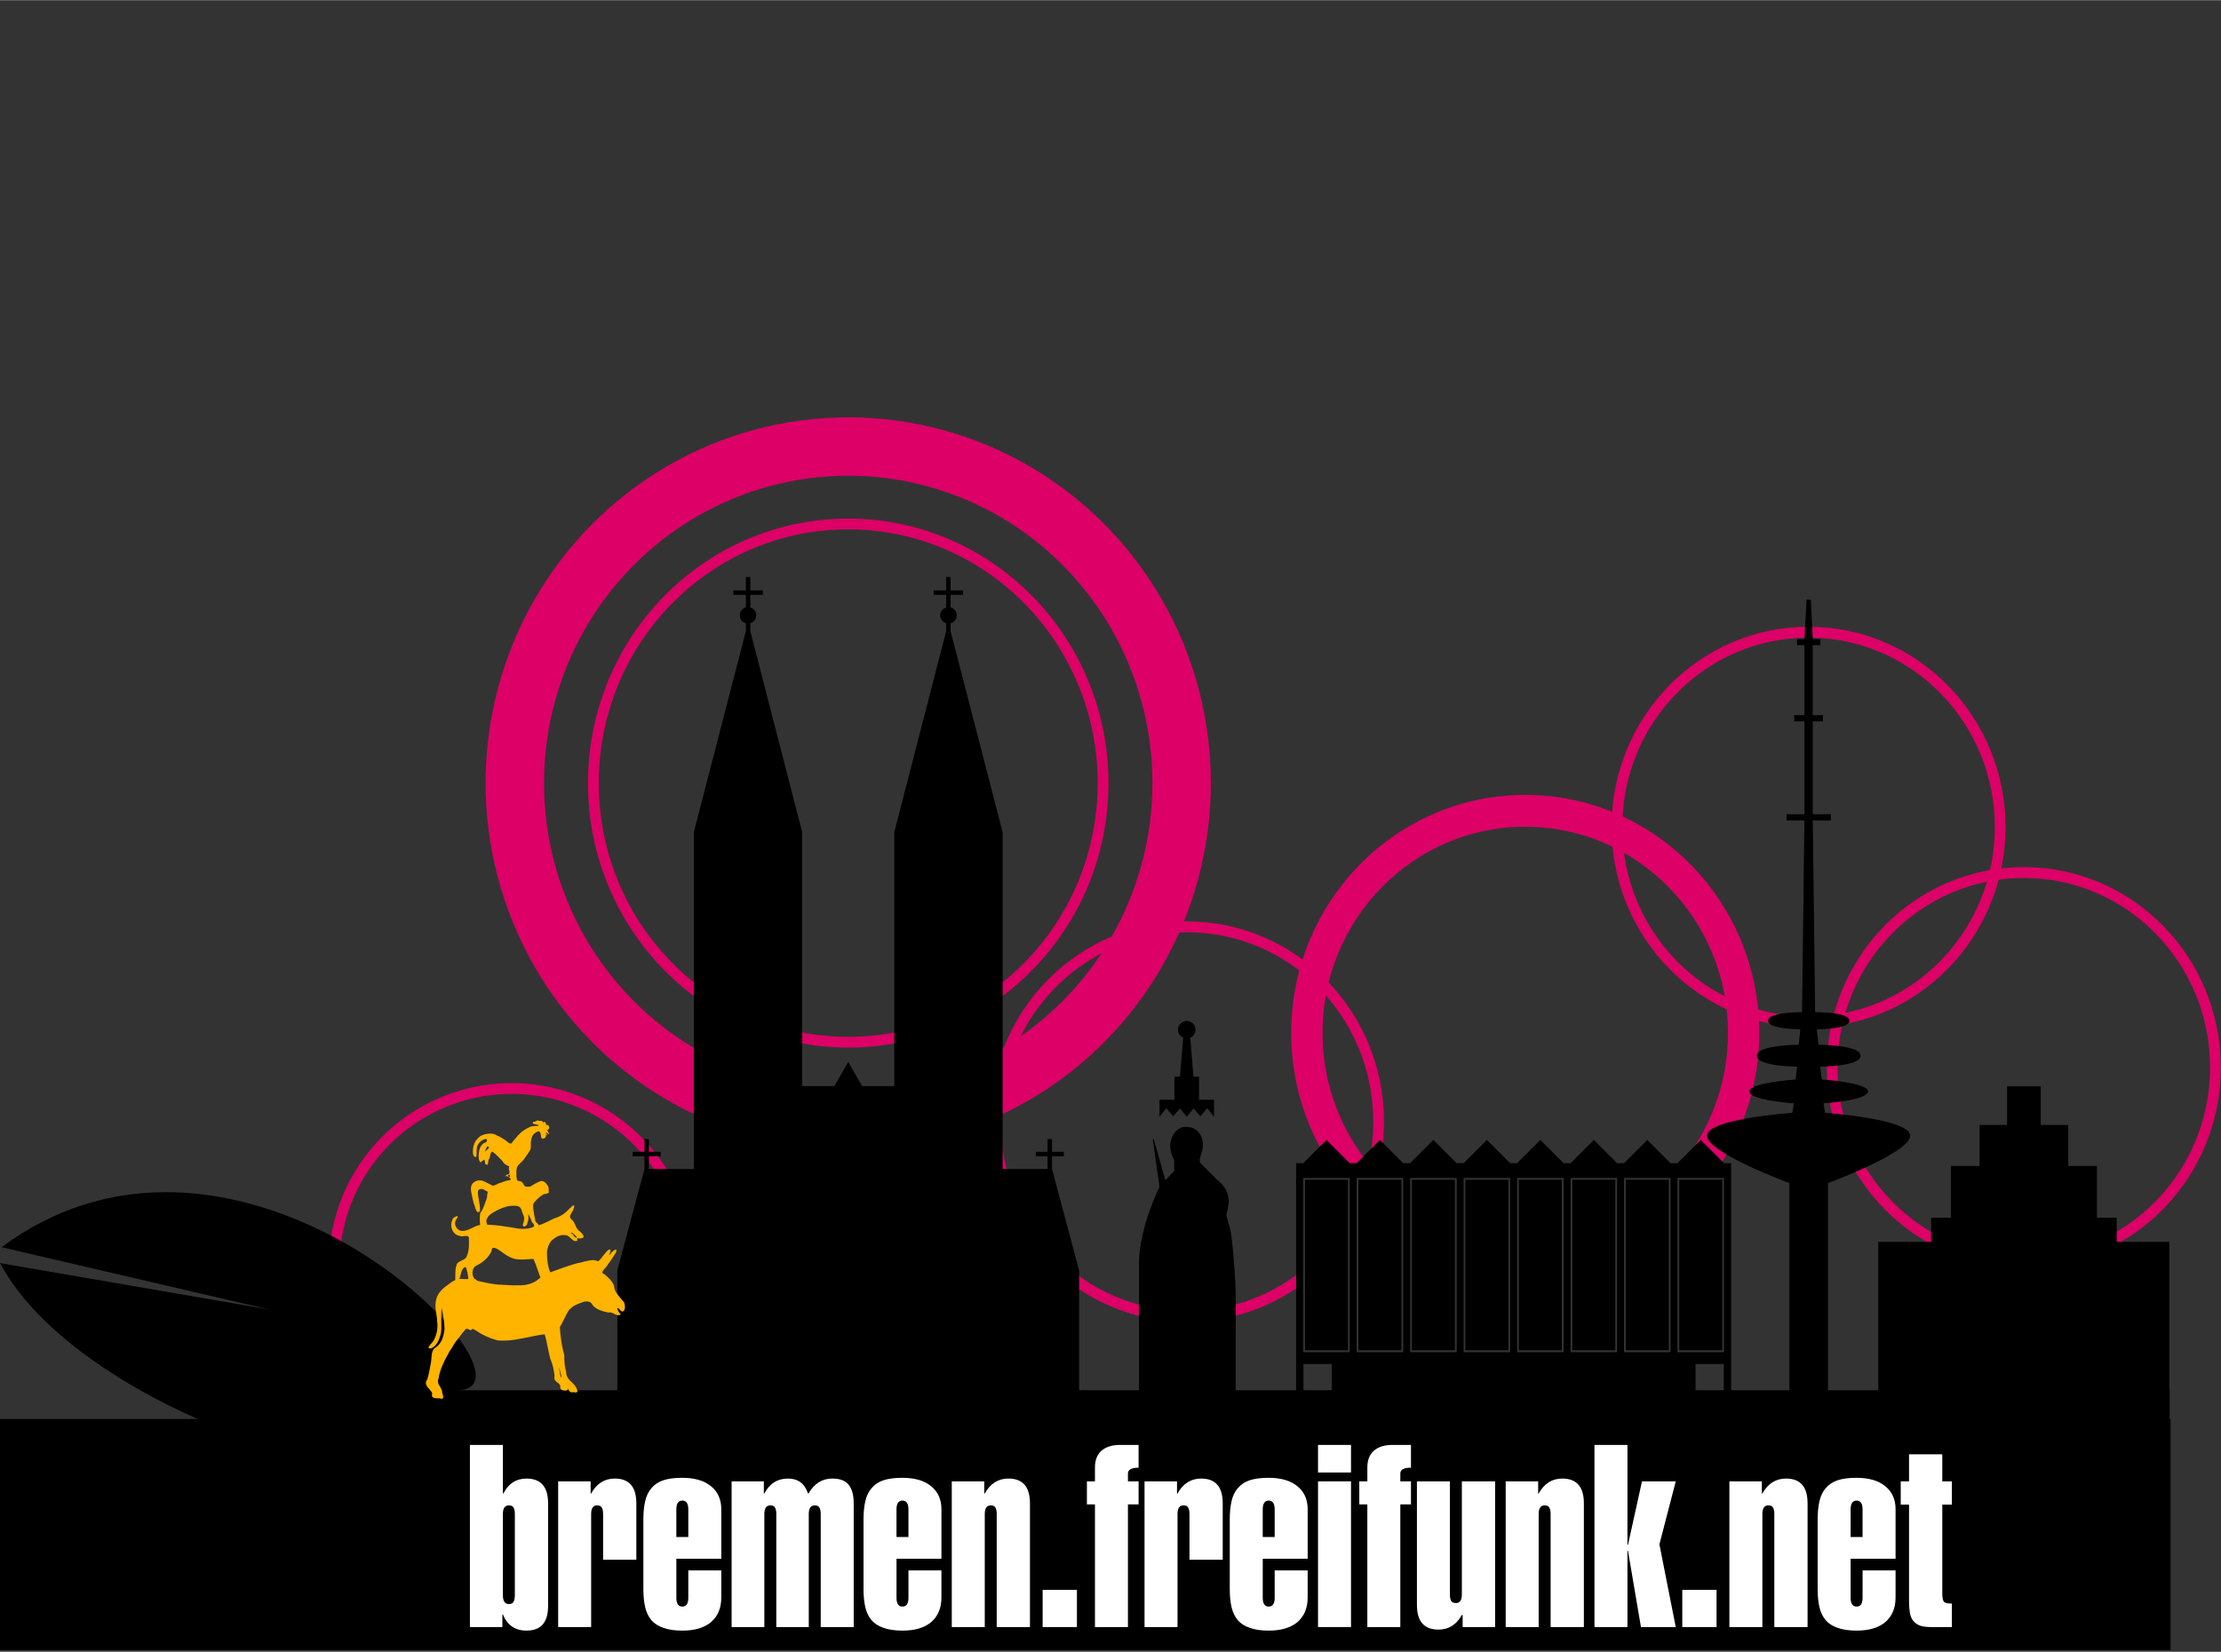 <?xml version="1.0" encoding="UTF-8" standalone="no"?>
<!-- Created with Inkscape (http://www.inkscape.org/) -->

<svg
   xmlns:dc="http://purl.org/dc/elements/1.1/"
   xmlns:cc="http://creativecommons.org/ns#"
   xmlns:rdf="http://www.w3.org/1999/02/22-rdf-syntax-ns#"
   xmlns:svg="http://www.w3.org/2000/svg"
   xmlns="http://www.w3.org/2000/svg"
   xmlns:sodipodi="http://sodipodi.sourceforge.net/DTD/sodipodi-0.dtd"
   xmlns:inkscape="http://www.inkscape.org/namespaces/inkscape"
   version="1.1"
   width="351.196"
   height="261.277"
   viewBox="0 0 351.292 261.294"
   id="svg2"
   inkscape:version="0.91 r13725"
   sodipodi:docname="skyline.svg"
   inkscape:export-filename="/home/geno/project/ffhb/breminale/public/assets/skyline.png"
   inkscape:export-xdpi="63.451176"
   inkscape:export-ydpi="63.451176">
  <rect x="0" y="0" width="351.292" height="261.294" fill="#333333" stroke="none"/>
  <sodipodi:namedview
     pagecolor="#ffffff"
     bordercolor="#666666"
     borderopacity="1"
     objecttolerance="10"
     gridtolerance="10"
     guidetolerance="10"
     inkscape:pageopacity="0"
     inkscape:pageshadow="2"
     inkscape:window-width="1362"
     inkscape:window-height="737"
     id="namedview30"
     showgrid="false"
     inkscape:zoom="3.2282942"
     inkscape:cx="263.57678"
     inkscape:cy="44.31436"
     inkscape:window-x="0"
     inkscape:window-y="29"
     inkscape:window-maximized="0"
     inkscape:current-layer="svg2"
     fit-margin-top="0"
     fit-margin-left="0"
     fit-margin-right="0"
     fit-margin-bottom="0" />
  <defs
     id="defs4">
    <clipPath
       id="clipPath3774">
      <path
         d="m 48.349,68.806 38.568,0 0,-19.537 11.2,0 0,-28.24 -50.672,0 z"
         id="path3776"
         style="fill:none;stroke:#000000;stroke-width:1px;stroke-linecap:butt;stroke-linejoin:miter;stroke-opacity:1"
         inkscape:connector-curvature="0" />
    </clipPath>
    <clipPath
       id="clipPath3792">
      <rect
         width="50.737"
         height="39.132"
         x="50.066"
         y="18.39"
         id="rect3794"
         style="fill:#000344;fill-opacity:1;fill-rule:nonzero;stroke:#ffffff;stroke-width:5;stroke-miterlimit:4;stroke-dasharray:none;stroke-dashoffset:0;stroke-opacity:1" />
    </clipPath>
  </defs>
  <path
     sodipodi:type="arc"
     style="fill:none;stroke:#dc0067;stroke-width:1.709;stroke-miterlimit:4;stroke-dasharray:none;stroke-dashoffset:0;stroke-opacity:1"
     id="path3179"
     sodipodi:cx="80.921524"
     sodipodi:cy="200.29727"
     sodipodi:rx="28.081718"
     sodipodi:ry="28.109516"
     d="m 62.871,221.83 a 28.082,28.11 0 0 1 -8.338,-31.147 28.082,28.11 0 0 1 26.388,-18.495 28.082,28.11 0 0 1 26.388,18.495 28.082,28.11 0 0 1 -8.338,31.147"
     sodipodi:start="2.268928"
     sodipodi:end="0.87266459"
     sodipodi:open="true" />
  <ellipse
     style="fill:none;stroke:#dc0067;stroke-width:9.246;stroke-miterlimit:4;stroke-dasharray:none;stroke-opacity:1"
     id="circle4009"
     cy="123.865"
     cx="134.163"
     rx="52.736"
     ry="53.247" />
  <ellipse
     style="fill:none;stroke:#dc0067;stroke-width:1.709;stroke-miterlimit:4;stroke-dasharray:none;stroke-opacity:1"
     id="circle4062"
     cy="123.865"
     cx="134.163"
     rx="40.308"
     ry="40.993" />
  <circle
     style="fill:none;stroke:#dc0067;stroke-width:3.158;stroke-miterlimit:4;stroke-dasharray:none;stroke-opacity:1"
     id="circle4224"
     clip-path="url(#clipPath3792)"
     transform="matrix(1.57,0,0,1.597,125.07,93.118)"
     r="22"
     cy="44"
     cx="74" />
  <circle
     style="fill:none;stroke:#dc0067;stroke-width:1.23;stroke-miterlimit:4;stroke-dasharray:none;stroke-opacity:1"
     id="circle4011"
     clip-path="url(#clipPath3774)"
     transform="matrix(1.378,0,0,1.401,85.772,115.784)"
     r="22"
     cy="44"
     cx="74" />
  <path
     inkscape:connector-curvature="0"
     style="fill:#000000;fill-opacity:1;stroke:none"
     id="path4142"
     d="m 209.809,180.321 -3.679,3.679 -1.125,0 0,36.343 1.159,0 0,-4.577 4.472,0 0,4.577 57.545,0 0,-4.577 4.472,0 0,4.577 1.158,-3.5e-4 0,-36.343 -1.124,3.6e-4 -3.679,-3.679 -3.679,3.679 -1.1,0 -3.679,-3.679 -3.679,3.679 -1.1,0 -3.679,-3.679 -3.679,3.679 -1.1,0 -3.679,-3.679 -3.679,3.679 -1.1,0 -3.679,-3.679 -3.679,3.679 -1.1,0 -3.679,-3.679 -3.679,3.679 -1.1,0 -3.679,-3.679 -3.679,3.679 -1.1,0 z m -3.679,6.016 7.357,0 0,27.572 -7.357,0 z m 8.457,0 7.357,0 0,27.572 -7.357,0 z m 8.457,0 7.357,0 0,27.572 -7.357,0 z m 8.457,0 7.357,0 0,27.572 -7.357,0 z m 8.457,0 7.357,0 0,27.572 -7.357,0 z m 8.457,0 7.357,0 0,27.572 -7.357,0 z m 8.457,0 7.357,0 0,27.572 -7.357,0 z m 8.457,0 7.357,0 0,27.572 -7.357,0 z m -58.926,0.275 0,26.988 6.807,0 0,-26.988 z m 8.457,0 0,26.988 6.807,0 0,-26.988 z m 8.457,0 0,26.988 6.807,0 0,-26.988 z m 8.457,0 0,26.988 6.807,0 0,-26.988 z m 8.457,0 0,26.988 6.807,0 0,-26.988 z m 8.457,0 0,26.988 6.807,0 0,-26.988 z m 8.457,0 0,26.988 6.807,0 0,-26.988 z m 8.457,0 0,26.988 6.807,0 0,-26.988 z" />
  <path
     inkscape:connector-curvature="0"
     style="fill:#000000;fill-opacity:1;stroke:none"
     id="path3972"
     d="m 117.97,91.263 0,2.112 -1.98,0 0,0.704 1.98,0 0,1.98 c -0.553,0.151 -0.968,0.653 -0.968,1.254 0,0.601 0.415,1.125 0.968,1.276 l 0,1.232 -8.228,31.814 0,53.287 -7.106,0 0,-2.024 1.87,0 0,-0.704 -1.87,0 0,-2.002 -0.704,0 0,2.002 -1.87,0 0,0.704 1.87,0 0,2.024 -4.29,16.039 0,19.383 36.522,0 36.522,0 0,-19.383 -4.29,-16.039 0,-2.024 1.87,0 0,-0.704 -1.87,0 0,-2.002 -0.704,0 0,2.002 -1.87,0 0,0.704 1.87,0 0,2.024 -7.106,0 0,-53.287 -8.228,-31.814 0,-1.232 c 0.553,-0.151 0.968,-0.675 0.968,-1.276 0,-0.601 -0.415,-1.103 -0.968,-1.254 l 0,-1.98 1.98,0 0,-0.704 -1.98,0 0,-2.112 -0.704,0 0,2.112 -1.98,0 0,0.704 1.98,0 0,2.002 c -0.54,0.159 -0.946,0.64 -0.946,1.232 0,0.592 0.406,1.095 0.946,1.254 l 0,1.254 -8.206,31.814 0,40.174 -5.082,0 -2.2,-3.828 -2.2,3.828 -5.082,0 0,-40.174 -8.206,-31.814 0,-1.254 c 0.54,-0.159 0.946,-0.662 0.946,-1.254 0,-0.592 -0.406,-1.073 -0.946,-1.232 l 0,-2.002 1.98,0 0,-0.704 -1.98,0 0,-2.112 z" />
  <g
     id="g3778"
     transform="matrix(0.704,0,0,0.704,49.591,-227.817)">
    <circle
       style="fill:none;stroke:#dc0067;stroke-width:1.23;stroke-miterlimit:4;stroke-dasharray:none;stroke-opacity:1"
       id="circle4048"
       transform="matrix(1.957,0,0,1.991,239.433,475.851)"
       r="22"
       cy="44"
       cx="74" />
    <path
       inkscape:connector-curvature="0"
       style="fill:#000000;fill-opacity:1;stroke:none"
       id="path4013"
       d="m 380.495,567.684 0,8.688 -6.188,0 0,9.219 -6.438,0 0,11.625 -4.438,0 0,5.438 -11.875,0 0,33.906 32.719,0 32.688,0 0,-33.906 -11.844,0 0,-5.438 -4.438,0 0,-11.625 -6.438,0 0,-9.219 -6.188,0 0,-8.688 -3.781,0 -3.781,0 z" />
  </g>
  <g
     id="g3782"
     transform="matrix(0.704,0,0,0.704,49.591,-227.444)">
    <circle
       style="fill:none;stroke:#dc0067;stroke-width:1.23;stroke-miterlimit:4;stroke-dasharray:none;stroke-opacity:1"
       id="circle4060"
       transform="matrix(1.957,0,0,1.991,191.07,421.303)"
       r="22"
       cy="44"
       cx="74" />
    <path
       inkscape:connector-curvature="0"
       style="fill:#000000;fill-opacity:1;stroke:none"
       id="path4129"
       d="m 335.443,457.795 -0.482,8.884 -1.659,0 0,1.338 1.659,0 0,15.734 -2.301,0 0,1.391 2.301,0 0,20.871 -4.014,0 0,1.391 4.014,0 -0.535,43.081 c 0,0 -7.653,-0.034 -7.653,1.927 0,1.961 7.278,1.927 7.278,1.927 l -0.375,3.479 c 0,0 -9.419,0.031 -9.419,2.462 0,2.431 9.044,2.462 9.044,2.462 l -0.321,2.89 c 0,0 -10.382,0.69 -10.382,2.676 0,2.03 10.008,2.676 10.008,2.676 l -0.375,2.141 c 0,0 -19.159,1.322 -19.159,5.138 0,3.816 18.517,10.65 18.517,10.65 l 0,47.148 4.335,0 4.335,0 0,-47.148 c 0,0 18.463,-6.834 18.463,-10.65 0,-3.816 -19.105,-5.138 -19.105,-5.138 l -0.375,-2.141 c 0,0 10.008,-0.645 10.008,-2.676 0,-1.985 -10.382,-2.676 -10.382,-2.676 l -0.375,-2.89 c 0,0 9.098,-0.03 9.098,-2.462 0,-2.431 -9.472,-2.462 -9.472,-2.462 l -0.375,-3.479 c 0,0 7.332,0.034 7.332,-1.927 0,-1.96 -7.706,-1.927 -7.706,-1.927 l -0.535,-43.081 4.067,0 0,-1.391 -4.067,0 0,-20.871 2.301,0 0,-1.391 -2.301,0 0,-15.734 1.713,0 0,-1.338 -1.713,0 -0.428,-8.884 -0.482,0 -0.482,0 z" />
  </g>
  <path
     inkscape:connector-curvature="0"
     style="fill:#000000;fill-opacity:1;fill-rule:nonzero;stroke:none"
     id="rect4034"
     d="m 26.291,188.584 c -8.658,-0.008 -17.606,2.442 -26.049,8.712 L 42.616,207.153 0,199.805 c 6.946,12.97 25.045,22.486 35.805,26.511 l 307.368,0 0,-6.402 -270.9,0 c 12.198,0 -15.063,-31.303 -45.982,-31.33 z" />
  <g
     id="g4030"
     transform="matrix(0.704,0,0,0.704,-264.41,-164.765)">
    <path
       inkscape:connector-curvature="0"
       style="fill:#000000;fill-opacity:1;stroke:none"
       id="path4018"
       d="m 631.472,547.001 c 0,0 0,-20.582 0,-28.852 0,-8.271 4.614,-17.421 4.614,-17.421 l -1.512,-10.739 0.216,0 2.617,9.251 1.989,-2.083 0,-2.431 c 0,0 -0.895,-1.403 -0.895,-3.195 0,-1.792 1.098,-4.295 3.601,-4.295 2.503,0 4.079,2.196 3.671,4.807 -0.234,1.498 -0.876,2.23 -0.556,3.25 l 3.705,3.753 c 0.383,0.388 2.565,1.715 2.717,4.718 0.061,1.204 -0.535,3.199 -0.535,3.199 0,0 0.46,2.058 0.85,3.167 0.39,1.109 1.232,10.7 1.257,14.982 0,2.569 0,21.888 0,21.888 z" />
    <path
       inkscape:connector-curvature="0"
       style="fill:#000000;fill-opacity:1;stroke:none"
       id="path4020"
       d="m 642.219,463.438 c -1.085,0 -1.969,0.884 -1.969,1.969 0,0.789 0.485,1.469 1.156,1.781 l -0.719,8.781 -1.25,0 0,5.188 -3.344,0 0,3.844 1.531,-1.969 1.531,1.844 1.531,-1.781 1.531,1.875 1.531,-1.875 1.531,1.781 1.531,-1.844 1.531,1.969 0,-3.844 -3.375,0 0,-5.188 -1.25,0 -0.719,-8.75 c 0.692,-0.304 1.188,-1.008 1.188,-1.812 0,-1.085 -0.884,-1.969 -1.969,-1.969 z" />
  </g>
  <path
     inkscape:connector-curvature="0"
     d="m 91.205,195.756 c 0.038,-0.033 0.04,-0.04 0.022,-0.073 -0.023,-0.044 -0.347,-0.368 -0.457,-0.458 -0.042,-0.034 -0.108,-0.092 -0.147,-0.128 -0.068,-0.063 -0.203,-0.129 -0.265,-0.129 -0.016,0 -0.036,0.01 -0.046,0.021 -0.035,0.042 0.224,0.259 0.309,0.259 0.019,0 0.048,0.051 0.048,0.085 0,0.037 0.055,0.152 0.088,0.183 0.098,0.093 0.17,0.152 0.187,0.152 0.011,0 0.045,0.028 0.077,0.062 0.068,0.073 0.123,0.081 0.186,0.026 z m -6.181,-18.528 c -0.201,0.031 -0.356,0.292 -0.647,0.216 -0.519,0.531 0.708,0.232 0.836,0.647 -0.41,0.016 -0.837,0.014 -1.24,0.108 -0.388,0.154 -0.757,0.358 -1.105,0.593 -0.727,0.457 -1.221,1.17 -1.779,1.806 -0.285,0.647 -0.744,0.081 -1.078,-0.189 -0.457,-0.287 -0.89,-0.599 -1.401,-0.782 -0.489,-0.37 -1.151,-0.353 -1.725,-0.243 -0.507,0.101 -1.006,0.296 -1.321,0.728 -0.502,0.424 -0.675,1.074 -0.755,1.698 -0.028,0.373 -0.044,1.428 0.539,1.159 0.083,-0.555 -0.024,-1.125 0.135,-1.671 0.207,-0.491 0.631,-0.941 1.159,-1.078 0.491,-0.276 0.51,0.484 0.054,0.539 -0.61,0.232 -0.886,0.931 -0.943,1.536 -0.061,0.468 -0.121,1.009 0.135,1.428 0.26,0.405 0.259,-0.199 0.485,-0.108 0.373,-0.498 0.278,0.236 0.404,0.539 0.673,0.425 0.249,-0.661 0.647,-0.889 0.111,-0.3 0.119,-1.289 0.566,-1.024 0.548,0.431 1.025,0.955 1.509,1.455 0.21,0.419 0.605,0.651 1.051,0.809 -0.224,0.383 0.232,0.952 -0.081,1.24 -0.228,-0.032 -0.932,0.502 -0.35,0.27 0.242,0.165 0.854,0.397 0.593,0.647 -0.467,0.05 -0.91,0.197 -1.348,0.377 -0.493,0.106 -0.916,0.411 -1.375,0.539 -0.482,-0.219 -0.947,-0.486 -1.428,-0.701 -0.514,-0.252 -1.173,-0.219 -1.617,0.162 -0.466,0.314 -0.5,0.926 -0.431,1.428 0.179,0.798 0.284,1.61 0.593,2.372 0.143,0.363 0.266,1.257 0.809,0.755 0.051,-0.787 -0.153,-1.571 -0.27,-2.345 -0.014,-0.301 -0.104,-0.631 -0.027,-0.916 0.318,-0.461 0.913,-0.21 1.267,0.054 0.428,0.108 0.21,0.361 0.162,0.647 0.058,0.493 -0.256,0.957 -0.377,1.428 -0.204,0.488 -0.334,1.009 -0.701,1.401 -0.114,0.622 -0.095,1.286 -0.027,1.914 -0.985,0.131 -1.789,0.958 -2.803,0.943 -0.949,-0.029 -1.514,-1.161 -0.916,-1.914 0.673,-0.81 -0.721,-0.289 -0.701,0.27 -0.446,0.937 0.123,2.298 1.213,2.426 0.42,0.252 1.279,-0.291 1.428,0.27 0.016,0.936 0.086,1.949 -0.296,2.83 -0.197,0.923 -1.587,0.734 -1.671,1.59 -0.243,0.545 -0.147,1.534 -0.191,2.304 -0.609,0.248 -0.944,0.611 -1.48,0.984 -0.75,0.536 -1.389,1.28 -1.563,2.21 -0.276,1.129 0.172,2.26 0.189,3.396 0.119,0.96 -0.028,1.954 -0.485,2.803 -0.101,0.453 -1.601,1.562 -0.458,1.401 0.935,-0.394 1.294,-1.468 1.536,-2.372 0.173,-1.324 -0.062,-2.66 0.108,-3.989 0.289,1.068 0.427,2.177 0.458,3.288 -0.109,1.061 -0.412,2.229 -1.321,2.884 -0.906,0.477 -0.648,1.64 -0.836,2.48 -0.156,0.88 -0.303,1.76 -0.566,2.614 -0.706,0.981 0.464,1.442 0.782,2.21 -0.276,0.847 0.554,0.806 1.132,0.782 0.765,0.332 0.672,-0.351 0.431,-0.836 0.095,-0.839 -0.983,-1.358 -0.566,-2.264 0.216,-1.59 1.024,-3.007 1.779,-4.393 0.391,-0.478 0.617,-1.053 0.997,-1.536 0.495,-0.545 0.86,-1.199 1.375,-1.725 0.382,-0.686 0.824,0.391 1.24,-0.243 0.62,0.294 1.151,0.742 1.779,1.024 0.725,0.355 1.477,0.652 2.264,0.836 1.196,0.074 2.418,-0.036 3.585,-0.296 1.265,-0.196 2.497,-0.567 3.773,-0.674 0.369,1.245 0.546,2.541 0.862,3.8 0.396,0.887 0.596,1.838 0.701,2.803 -0.276,0.906 0.756,0.923 0.916,1.59 -0.275,0.853 1.459,0.937 1.24,0.216 0.037,0.421 0.196,0.901 0.836,0.728 0.841,0.247 0.665,-0.278 0.377,-0.809 -0.478,-0.802 -1.593,-1.224 -1.536,-2.399 -0.247,-0.853 -0.319,-1.73 -0.296,-2.614 -0.402,-1.458 -0.635,-2.967 -0.701,-4.474 0.464,-0.763 0.809,-1.594 1.24,-2.372 0.448,-0.778 1.305,-1.204 2.129,-1.482 0.486,-0.213 1.179,-0.324 1.59,0.054 0.54,1.006 1.704,1.283 2.722,1.509 0.734,-0.21 1.26,0.759 1.967,0.296 -0.275,-0.151 -0.969,-1.445 -0.27,-0.862 0.924,1.273 1.225,-0.837 0.539,-1.321 -0.553,-0.705 -1.349,-1.407 -1.348,-2.372 -0.315,-0.734 -0.915,-1.288 -1.509,-1.806 -0.944,-0.247 0.37,-1.056 0.539,-1.563 0.489,-0.581 0.852,-1.251 1.267,-1.887 0.404,-0.962 -0.69,-0.115 -0.862,0.243 -0.594,0.624 0.25,-0.515 -0.074,-0.721 -0.569,0.003 -1.266,1.511 -1.92,1.907 -0.634,-0.47 -1.831,-0.037 -2.695,0.162 -0.975,0.169 -1.896,0.538 -2.83,0.836 -0.674,0.242 -1.346,0.491 -2.021,0.728 -0.402,-1.037 -0.52,-2.177 -0.512,-3.288 0.101,-0.574 0.282,-1.175 0.647,-1.644 0.591,-0.574 1.426,-1.121 2.291,-0.943 0.737,-0.007 1.205,1.34 1.914,0.809 -0.286,-0.479 0.146,-0.269 0.485,-0.296 0.876,-0.129 0.302,-0.705 -0.081,-1.078 -0.741,-0.415 -0.705,-1.322 -1.267,-1.86 -0.824,-0.524 0.105,-1.154 0.243,-1.806 0.379,-1.182 -0.641,0.05 -0.97,0.323 -0.597,0.619 -1.334,1.025 -2.156,1.267 -0.781,0.401 -1.568,0.8 -2.399,1.078 -0.05,-0.324 -0.564,-0.423 -0.566,-0.862 -0.108,-0.482 -0.189,-0.993 -0.27,-1.482 -0.017,-0.455 -0.212,-1.003 0.189,-1.348 0.392,-0.508 0.902,-0.92 1.455,-1.24 0.257,-0.049 0.553,-0.059 0.782,-0.243 -0.058,-0.34 0.069,-0.838 -0.216,-1.159 -0.242,-0.389 -0.621,-0.78 -1.132,-0.647 -0.567,0.22 -1.099,0.545 -1.617,0.862 -0.334,-0.044 -0.79,0.13 -0.97,-0.243 -0.151,-0.346 -0.318,-0.599 -0.755,-0.647 -0.606,-0.116 -0.218,-0.213 -0.431,-0.566 0.022,-0.575 -0.089,-1.183 0.135,-1.725 0.305,-0.473 0.836,-0.774 1.132,-1.267 0.305,-0.483 0.693,-0.914 0.943,-1.428 0.139,-0.508 0.003,-1.049 0.135,-1.563 0.066,-0.503 0.359,-0.977 0.836,-1.186 0.522,-0.398 0.707,0.239 0.701,0.647 0.051,0.737 1.041,0.283 0.728,-0.296 0.212,0.238 0.322,0.193 0.135,-0.108 -0.259,-0.32 -3.9e-4,-0.197 0.189,-0.054 0.395,0.512 0.101,-0.367 -0.108,-0.512 0.426,-0.087 0.475,-0.547 0.135,-0.809 -0.3,0.103 -0.243,-0.097 -0.35,-0.323 -0.123,-0.355 -0.291,0.017 -0.431,-0.135 -0.156,-0.339 -0.456,-0.126 -0.62,-0.189 -0.082,-0.06 -0.149,-0.091 -0.216,-0.081 z m -7.87,4.097 c 0.523,0.255 -0.225,0.532 -0.35,0.809 -0.187,0.262 0.122,-0.817 0.35,-0.809 z m 3.288,4.528 c 0.111,-0.056 0.273,-0.016 0.216,0.243 0.048,0.126 -0.061,0.074 -0.135,0.081 -0.255,-0.099 -0.192,-0.267 -0.081,-0.323 z m 0.809,4.878 c 0.259,-0.008 0.512,0.009 0.755,0.108 0.513,0.163 0.498,0.85 0.728,1.267 0.286,0.529 0.174,1.112 -0.054,1.617 0.104,0.66 0.788,0.077 0.755,-0.35 0.214,-0.409 0.156,-0.882 0.108,-1.321 0.112,0.072 0.373,0.724 0.512,0.997 0.012,0.438 0.609,0.552 0.377,0.997 -0.784,0.439 -2.205,0.398 -3.072,0.189 -1.424,-0.214 -2.837,-0.491 -4.285,-0.485 -0.193,-0.553 -0.252,-0.707 0.081,-1.213 0.301,-0.465 0.798,-0.711 1.267,-0.97 0.637,-0.364 1.33,-0.629 2.048,-0.782 0.251,-0.027 0.523,-0.046 0.782,-0.054 z m -3.207,6.657 c 0.306,-0.033 0.77,0.277 1.051,0.458 0.844,0.638 1.761,1.305 2.857,1.375 0.812,0.072 1.626,-0.051 2.426,-0.081 0.428,0.966 0.732,1.978 1.105,2.965 0.008,0.001 -0.435,0.349 -0.593,0.458 -0.907,0.633 -1.986,0.799 -3.073,0.755 -0.784,0.056 -1.563,-0.057 -2.345,-0.081 -1.386,-0.009 -2.724,-0.358 -4.07,-0.647 0.007,-0.117 0.138,-0.035 -0.35,-0.296 -0.503,-0.581 -0.44,-1.794 0.377,-2.129 0.981,-0.468 1.839,-1.249 2.318,-2.237 -0.007,-0.367 0.113,-0.519 0.296,-0.539 z m -4.42,3.019 c 0.259,0.318 0.395,1.313 0.458,1.887 -0.056,0.113 -1.221,-0.012 -1.455,0 0.348,-0.48 0.189,-1.59 0.997,-1.887 z m 14.77,15.928 c 7e-4,-0.055 0.008,-0.057 0.054,0.081 0.029,0.086 0.062,0.224 0.081,0.296 0.018,0.073 0.044,0.145 0.054,0.162 0.051,0.084 0.243,0.875 0.243,0.997 0,0.039 -0.015,0.043 -0.054,0 -0.063,-0.069 -0.102,-0.128 -0.135,-0.296 -0.039,-0.205 -0.107,-0.61 -0.162,-0.836 -0.072,-0.296 -0.082,-0.341 -0.081,-0.404 z"
     id="path3162"
     style="fill:#ffb400;fill-opacity:1;fill-rule:evenodd" />
  <rect
     style="fill:#000000"
     id="rect3358"
     width="343.31"
     height="36.562"
     x="1.4558501e-06"
     y="224.464" />
  <g
     transform="scale(1.013,0.987)"
     style="font-style:normal;font-weight:normal;font-size:40.551px;line-height:125%;font-family:sans-serif;letter-spacing:0px;word-spacing:0px;fill:#000000;fill-opacity:1;stroke:none;stroke-width:1px;stroke-linecap:butt;stroke-linejoin:miter;stroke-opacity:1"
     id="text3354">
    <path
       d="m 80.386,242.652 q 0,-0.689 -0.203,-1.014 -0.162,-0.365 -0.73,-0.365 -0.933,0 -0.933,1.379 l 0,13.017 q 0,1.419 0.933,1.419 0.568,0 0.73,-0.365 0.203,-0.365 0.203,-1.054 l 0,-13.017 z m -7.015,-11.07 5.15,0 0,7.786 0.081,0 q 1.176,-2.392 3.609,-2.392 3.366,0 3.366,3.974 l 0,16.464 q 0,3.933 -3.366,3.933 -2.676,0 -3.69,-2.595 l -0.081,0 0,2.028 -5.069,0 0,-29.197 z"
       style="font-style:normal;font-variant:normal;font-weight:900;font-stretch:normal;font-family:'Swiss 911';-inkscape-font-specification:'Swiss 911 Heavy';fill:#ffffff"
       id="path3361" />
    <path
       d="m 87.151,237.421 5.069,0 0,1.946 0.081,0 q 1.298,-2.392 3.69,-2.392 3.366,0 3.366,3.974 l 0,9.043 -5.19,0 0,-7.34 q 0,-0.689 -0.203,-1.014 -0.162,-0.365 -0.73,-0.365 -0.933,0 -0.933,1.379 l 0,18.126 -5.15,0 0,-23.357 z"
       style="font-style:normal;font-variant:normal;font-weight:900;font-stretch:normal;font-family:'Swiss 911';-inkscape-font-specification:'Swiss 911 Heavy';fill:#ffffff"
       id="path3363" />
    <path
       d="m 105.605,246.343 1.865,0 0,-4.42 q 0,-1.419 -0.933,-1.419 -0.933,0 -0.933,1.419 l 0,4.42 z m 0,9.732 q 0,1.419 0.933,1.419 0.933,0 0.933,-1.419 l 0,-4.379 5.15,0 0,4.339 q 0,2.514 -1.581,3.933 -1.581,1.379 -4.501,1.379 -1.784,0 -2.96,-0.446 -1.176,-0.406 -1.865,-1.217 -0.689,-0.852 -0.973,-2.068 -0.284,-1.257 -0.284,-2.92 l 0,-11.192 q 0,-1.663 0.284,-2.92 0.284,-1.257 0.973,-2.068 0.689,-0.852 1.825,-1.257 1.176,-0.406 2.96,-0.406 2.92,0 4.501,1.338 1.622,1.338 1.622,3.69 l 0,7.948 -7.015,0 0,6.245 z"
       style="font-style:normal;font-variant:normal;font-weight:900;font-stretch:normal;font-family:'Swiss 911';-inkscape-font-specification:'Swiss 911 Heavy';fill:#ffffff"
       id="path3365" />
    <path
       d="m 114.238,237.421 5.028,0 0,1.946 0.081,0 q 1.217,-2.392 3.69,-2.392 2.352,0 3.122,2.392 l 0.081,0 q 1.338,-2.392 3.731,-2.392 1.744,0 2.514,0.973 0.811,0.973 0.811,3.001 l 0,19.829 -5.15,0 0,-18.126 q 0,-0.689 -0.203,-1.014 -0.162,-0.365 -0.73,-0.365 -0.933,0 -0.933,1.379 l 0,18.126 -5.069,0 0,-18.126 q 0,-0.689 -0.203,-1.014 -0.162,-0.365 -0.73,-0.365 -0.933,0 -0.933,1.379 l 0,18.126 -5.109,0 0,-23.357 z"
       style="font-style:normal;font-variant:normal;font-weight:900;font-stretch:normal;font-family:'Swiss 911';-inkscape-font-specification:'Swiss 911 Heavy';fill:#ffffff"
       id="path3367" />
    <path
       d="m 139.978,246.343 1.865,0 0,-4.42 q 0,-1.419 -0.933,-1.419 -0.933,0 -0.933,1.419 l 0,4.42 z m 0,9.732 q 0,1.419 0.933,1.419 0.933,0 0.933,-1.419 l 0,-4.379 5.15,0 0,4.339 q 0,2.514 -1.581,3.933 -1.581,1.379 -4.501,1.379 -1.784,0 -2.96,-0.446 -1.176,-0.406 -1.865,-1.217 -0.689,-0.852 -0.973,-2.068 -0.284,-1.257 -0.284,-2.92 l 0,-11.192 q 0,-1.663 0.284,-2.92 0.284,-1.257 0.973,-2.068 0.689,-0.852 1.825,-1.257 1.176,-0.406 2.96,-0.406 2.92,0 4.501,1.338 1.622,1.338 1.622,3.69 l 0,7.948 -7.015,0 0,6.245 z"
       style="font-style:normal;font-variant:normal;font-weight:900;font-stretch:normal;font-family:'Swiss 911';-inkscape-font-specification:'Swiss 911 Heavy';fill:#ffffff"
       id="path3369" />
    <path
       d="m 148.611,237.421 5.069,0 0,1.946 0.081,0 q 1.298,-2.392 3.69,-2.392 3.366,0 3.366,3.974 l 0,19.829 -5.191,0 0,-18.126 q 0,-0.689 -0.203,-1.014 -0.162,-0.365 -0.73,-0.365 -0.933,0 -0.933,1.379 l 0,18.126 -5.15,0 0,-23.357 z"
       style="font-style:normal;font-variant:normal;font-weight:900;font-stretch:normal;font-family:'Swiss 911';-inkscape-font-specification:'Swiss 911 Heavy';fill:#ffffff"
       id="path3371" />
    <path
       d="m 162.796,254.818 5.353,0 0,5.961 -5.353,0 0,-5.961 z"
       style="font-style:normal;font-variant:normal;font-weight:900;font-stretch:normal;font-family:'Swiss 911';-inkscape-font-specification:'Swiss 911 Heavy';fill:#ffffff"
       id="path3373" />
    <path
       d="m 170.965,241.112 -1.257,0 0,-3.69 1.257,0 0,-2.23 q 0,-1.744 1.014,-2.676 1.054,-0.933 2.879,-0.933 l 2.92,0 0,3.65 q -1.663,0 -1.663,0.933 l 0,1.257 1.663,0 0,3.69 -1.663,0 0,19.667 -5.15,0 0,-19.667 z"
       style="font-style:normal;font-variant:normal;font-weight:900;font-stretch:normal;font-family:'Swiss 911';-inkscape-font-specification:'Swiss 911 Heavy';fill:#ffffff"
       id="path3375" />
    <path
       d="m 178.707,237.421 5.069,0 0,1.946 0.081,0 q 1.298,-2.392 3.69,-2.392 3.366,0 3.366,3.974 l 0,9.043 -5.19,0 0,-7.34 q 0,-0.689 -0.203,-1.014 -0.162,-0.365 -0.73,-0.365 -0.933,0 -0.933,1.379 l 0,18.126 -5.15,0 0,-23.357 z"
       style="font-style:normal;font-variant:normal;font-weight:900;font-stretch:normal;font-family:'Swiss 911';-inkscape-font-specification:'Swiss 911 Heavy';fill:#ffffff"
       id="path3377" />
    <path
       d="m 197.161,246.343 1.865,0 0,-4.42 q 0,-1.419 -0.933,-1.419 -0.933,0 -0.933,1.419 l 0,4.42 z m 0,9.732 q 0,1.419 0.933,1.419 0.933,0 0.933,-1.419 l 0,-4.379 5.15,0 0,4.339 q 0,2.514 -1.581,3.933 -1.581,1.379 -4.501,1.379 -1.784,0 -2.96,-0.446 -1.176,-0.406 -1.865,-1.217 -0.689,-0.852 -0.973,-2.068 -0.284,-1.257 -0.284,-2.92 l 0,-11.192 q 0,-1.663 0.284,-2.92 0.284,-1.257 0.973,-2.068 0.689,-0.852 1.825,-1.257 1.176,-0.406 2.96,-0.406 2.92,0 4.501,1.338 1.622,1.338 1.622,3.69 l 0,7.948 -7.015,0 0,6.245 z"
       style="font-style:normal;font-variant:normal;font-weight:900;font-stretch:normal;font-family:'Swiss 911';-inkscape-font-specification:'Swiss 911 Heavy';fill:#ffffff"
       id="path3379" />
    <path
       d="m 205.794,237.421 5.15,0 0,23.357 -5.15,0 0,-23.357 z m 0,-5.839 5.15,0 0,4.42 -5.15,0 0,-4.42 z"
       style="font-style:normal;font-variant:normal;font-weight:900;font-stretch:normal;font-family:'Swiss 911';-inkscape-font-specification:'Swiss 911 Heavy';fill:#ffffff"
       id="path3381" />
    <path
       d="m 213.495,241.112 -1.257,0 0,-3.69 1.257,0 0,-2.23 q 0,-1.744 1.014,-2.676 1.054,-0.933 2.879,-0.933 l 2.92,0 0,3.65 q -1.663,0 -1.663,0.933 l 0,1.257 1.663,0 0,3.69 -1.663,0 0,19.667 -5.15,0 0,-19.667 z"
       style="font-style:normal;font-variant:normal;font-weight:900;font-stretch:normal;font-family:'Swiss 911';-inkscape-font-specification:'Swiss 911 Heavy';fill:#ffffff"
       id="path3383" />
    <path
       d="m 233.444,260.779 -5.069,0 0,-1.946 -0.122,0 q -1.257,2.352 -3.65,2.352 -3.366,0 -3.366,-3.933 l 0,-19.829 5.15,0 0,18.126 q 0,0.689 0.203,1.054 0.203,0.324 0.77,0.324 0.892,0 0.892,-1.379 l 0,-18.126 5.191,0 0,23.357 z"
       style="font-style:normal;font-variant:normal;font-weight:900;font-stretch:normal;font-family:'Swiss 911';-inkscape-font-specification:'Swiss 911 Heavy';fill:#ffffff"
       id="path3385" />
    <path
       d="m 235.098,237.421 5.069,0 0,1.946 0.081,0 q 1.298,-2.392 3.69,-2.392 3.366,0 3.366,3.974 l 0,19.829 -5.191,0 0,-18.126 q 0,-0.689 -0.203,-1.014 -0.162,-0.365 -0.73,-0.365 -0.933,0 -0.933,1.379 l 0,18.126 -5.15,0 0,-23.357 z"
       style="font-style:normal;font-variant:normal;font-weight:900;font-stretch:normal;font-family:'Swiss 911';-inkscape-font-specification:'Swiss 911 Heavy';fill:#ffffff"
       id="path3387" />
    <path
       d="m 248.958,231.582 5.15,0 0,16.018 0.081,0 2.19,-10.178 5.272,0 -2.555,10.097 2.555,13.26 -5.434,0 -2.028,-12.246 -0.081,0 0,12.246 -5.15,0 0,-29.197 z"
       style="font-style:normal;font-variant:normal;font-weight:900;font-stretch:normal;font-family:'Swiss 911';-inkscape-font-specification:'Swiss 911 Heavy';fill:#ffffff"
       id="path3389" />
    <path
       d="m 262.668,254.818 5.353,0 0,5.961 -5.353,0 0,-5.961 z"
       style="font-style:normal;font-variant:normal;font-weight:900;font-stretch:normal;font-family:'Swiss 911';-inkscape-font-specification:'Swiss 911 Heavy';fill:#ffffff"
       id="path3391" />
    <path
       d="m 270.026,237.421 5.069,0 0,1.946 0.081,0 q 1.298,-2.392 3.69,-2.392 3.366,0 3.366,3.974 l 0,19.829 -5.191,0 0,-18.126 q 0,-0.689 -0.203,-1.014 -0.162,-0.365 -0.73,-0.365 -0.933,0 -0.933,1.379 l 0,18.126 -5.15,0 0,-23.357 z"
       style="font-style:normal;font-variant:normal;font-weight:900;font-stretch:normal;font-family:'Swiss 911';-inkscape-font-specification:'Swiss 911 Heavy';fill:#ffffff"
       id="path3393" />
    <path
       d="m 288.955,246.343 1.865,0 0,-4.42 q 0,-1.419 -0.933,-1.419 -0.933,0 -0.933,1.419 l 0,4.42 z m 0,9.732 q 0,1.419 0.933,1.419 0.933,0 0.933,-1.419 l 0,-4.379 5.15,0 0,4.339 q 0,2.514 -1.581,3.933 -1.581,1.379 -4.501,1.379 -1.784,0 -2.96,-0.446 -1.176,-0.406 -1.865,-1.217 -0.689,-0.852 -0.973,-2.068 -0.284,-1.257 -0.284,-2.92 l 0,-11.192 q 0,-1.663 0.284,-2.92 0.284,-1.257 0.973,-2.068 0.689,-0.852 1.825,-1.257 1.176,-0.406 2.96,-0.406 2.92,0 4.501,1.338 1.622,1.338 1.622,3.69 l 0,7.948 -7.015,0 0,6.245 z"
       style="font-style:normal;font-variant:normal;font-weight:900;font-stretch:normal;font-family:'Swiss 911';-inkscape-font-specification:'Swiss 911 Heavy';fill:#ffffff"
       id="path3395" />
    <path
       d="m 296.777,237.421 1.298,0 0,-4.339 5.191,0 0,4.339 1.5,0 0,3.731 -1.5,0 0,14.193 q 0,0.933 0.203,1.298 0.203,0.365 1.135,0.365 l 0.162,0 0,3.771 -3.244,0 q -1.095,0 -1.784,-0.243 -0.649,-0.284 -1.054,-0.811 -0.365,-0.527 -0.487,-1.298 -0.122,-0.77 -0.122,-1.744 l 0,-15.531 -1.298,0 0,-3.731 z"
       style="font-style:normal;font-variant:normal;font-weight:900;font-stretch:normal;font-family:'Swiss 911';-inkscape-font-specification:'Swiss 911 Heavy';fill:#ffffff"
       id="path3397" />
  </g>
</svg>
